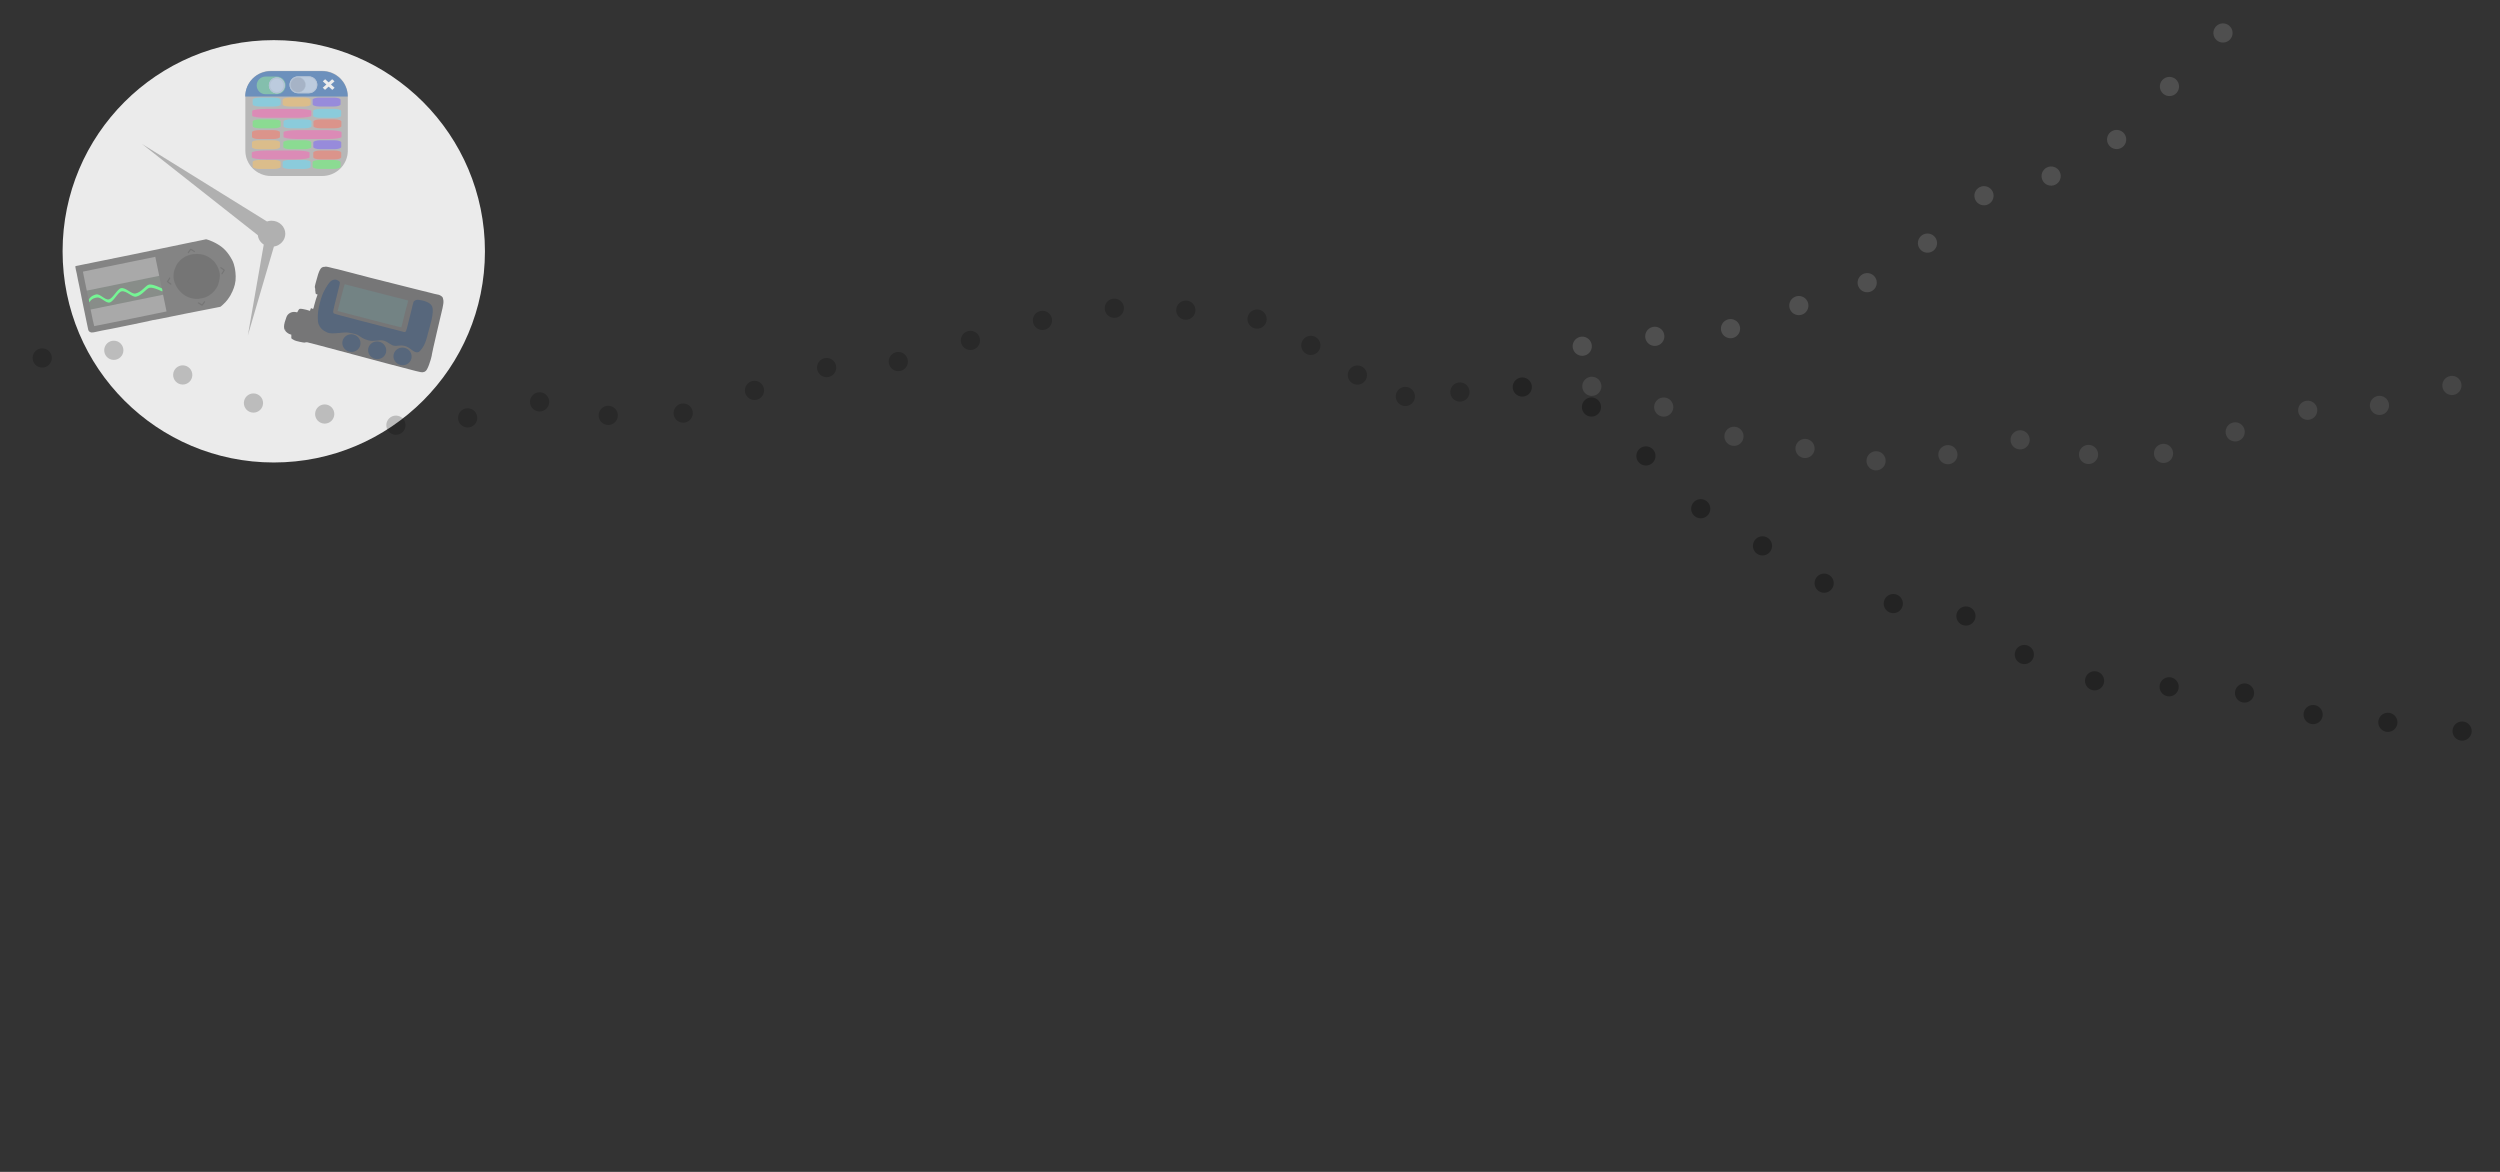 <?xml version="1.0" encoding="UTF-8" standalone="no"?>
<!DOCTYPE svg PUBLIC "-//W3C//DTD SVG 1.1//EN" "http://www.w3.org/Graphics/SVG/1.1/DTD/svg11.dtd">
<svg width="100%" height="100%" viewBox="0 0 1920 900" version="1.1" xmlns="http://www.w3.org/2000/svg" xmlns:xlink="http://www.w3.org/1999/xlink" xml:space="preserve" xmlns:serif="http://www.serif.com/" style="fill-rule:evenodd;clip-rule:evenodd;stroke-linejoin:round;stroke-miterlimit:2;">
    <rect x="0" y="0" width="1920" height="900" fill="#333333" stroke="none"/>
    <g transform="matrix(1,0,0,1,-149.169,-334.427)">
        <circle cx="359.422" cy="527.432" r="162.183" style="fill:rgb(235,235,235);"/>
    </g>
    <g transform="matrix(1,0,0,1,-3.01,-267.857)">
        <g transform="matrix(2.073,0.056,-0.056,2.073,-170.353,-35.151)">
            <circle cx="158.914" cy="280.786" r="3.556" style="fill-opacity:0.2;"/>
        </g>
        <g transform="matrix(2.073,0.056,-0.056,2.073,-223.287,-54.084)">
            <circle cx="158.914" cy="280.786" r="3.556" style="fill-opacity:0.2;"/>
        </g>
        <g transform="matrix(2.073,0.056,-0.056,2.073,-278.271,-48.193)">
            <circle cx="158.914" cy="280.786" r="3.556" style="fill-opacity:0.2;"/>
        </g>
        <g transform="matrix(2.073,0.056,-0.056,2.073,-170.353,-35.151)">
            <circle cx="185.379" cy="290.475" r="3.556" style="fill-opacity:0.2;"/>
        </g>
        <g transform="matrix(2.073,0.056,-0.056,2.073,-170.353,-35.151)">
            <circle cx="211.864" cy="293.832" r="3.556" style="fill-opacity:0.2;"/>
        </g>
        <g transform="matrix(2.073,0.056,-0.056,2.073,-170.353,-35.151)">
            <circle cx="238.337" cy="297.256" r="3.556" style="fill-opacity:0.2;"/>
        </g>
        <g transform="matrix(2.073,0.056,-0.056,2.073,-170.353,-35.151)">
            <circle cx="264.818" cy="293.832" r="3.556" style="fill-opacity:0.2;"/>
        </g>
        <g transform="matrix(2.073,0.056,-0.056,2.073,-170.353,-35.151)">
            <circle cx="291.299" cy="287.183" r="3.556" style="fill-opacity:0.2;"/>
        </g>
        <g transform="matrix(2.073,0.056,-0.056,2.073,-172.721,-19.57)">
            <circle cx="317.78" cy="283.955" r="3.556" style="fill-opacity:0.2;"/>
        </g>
        <g transform="matrix(2.073,0.056,-0.056,2.073,-170.036,-22.804)">
            <circle cx="344.257" cy="283.955" r="3.556" style="fill-opacity:0.2;"/>
        </g>
        <g transform="matrix(2.073,0.056,-0.056,2.073,-170.353,-35.151)">
            <circle cx="370.737" cy="280.786" r="3.556" style="fill-opacity:0.2;"/>
        </g>
        <g transform="matrix(2.073,0.056,-0.056,2.073,-170.353,-35.151)">
            <circle cx="397.218" cy="271.621" r="3.556" style="fill-opacity:0.2;"/>
        </g>
        <g transform="matrix(2.073,0.056,-0.056,2.073,-170.353,-35.151)">
            <circle cx="423.684" cy="268.673" r="3.556" style="fill-opacity:0.2;"/>
        </g>
        <g transform="matrix(2.073,0.056,-0.056,2.073,-170.353,-35.151)">
            <circle cx="450.172" cy="260.125" r="3.556" style="fill-opacity:0.2;"/>
        </g>
        <g transform="matrix(2.073,0.056,-0.056,2.073,-170.353,-35.151)">
            <circle cx="476.641" cy="251.987" r="3.556" style="fill-opacity:0.2;"/>
        </g>
        <g transform="matrix(2.073,0.056,-0.056,2.073,-170.353,-35.151)">
            <circle cx="503.13" cy="246.77" r="3.556" style="fill-opacity:0.2;"/>
        </g>
        <g transform="matrix(2.073,0.056,-0.056,2.073,-170.353,-35.151)">
            <circle cx="529.614" cy="246.77" r="3.556" style="fill-opacity:0.2;"/>
        </g>
        <g transform="matrix(2.073,0.056,-0.056,2.073,-170.353,-35.151)">
            <circle cx="556.088" cy="249.358" r="3.556" style="fill-opacity:0.2;"/>
        </g>
        <g transform="matrix(2.073,0.056,-0.056,2.073,-129.076,-14.947)">
            <circle cx="556.088" cy="249.358" r="3.556" style="fill-opacity:0.2;"/>
        </g>
        <g transform="matrix(2.073,0.056,-0.056,2.073,-93.322,7.836)">
            <circle cx="556.088" cy="249.358" r="3.556" style="fill-opacity:0.2;"/>
        </g>
        <g transform="matrix(2.073,0.056,-0.056,2.073,-56.49,24.283)">
            <circle cx="556.088" cy="249.358" r="3.556" style="fill-opacity:0.2;"/>
        </g>
        <g transform="matrix(2.073,0.056,-0.056,2.073,-14.576,20.866)">
            <circle cx="556.088" cy="249.358" r="3.556" style="fill-opacity:0.2;"/>
        </g>
    </g>
    <g id="Layer1" transform="matrix(1,0,0,1,-184.525,451.958)">
        <g transform="matrix(1.897,0.837,-0.837,1.897,1382.15,-767.458)">
            <circle cx="158.914" cy="280.786" r="3.556" style="fill-opacity:0.31;"/>
        </g>
        <g transform="matrix(1.897,0.837,-0.837,1.897,1340.33,-805.024)">
            <circle cx="158.914" cy="280.786" r="3.556" style="fill-opacity:0.31;"/>
        </g>
        <g transform="matrix(1.897,0.837,-0.837,1.897,1287.2,-820.391)">
            <circle cx="158.914" cy="280.786" r="3.556" style="fill-opacity:0.31;"/>
        </g>
        <g transform="matrix(1.897,0.837,-0.837,1.897,1382.15,-767.458)">
            <circle cx="185.379" cy="290.475" r="3.556" style="fill-opacity:0.31;"/>
        </g>
        <g transform="matrix(1.897,0.837,-0.837,1.897,1382.15,-767.458)">
            <circle cx="211.864" cy="293.832" r="3.556" style="fill-opacity:0.31;"/>
        </g>
        <g transform="matrix(1.897,0.837,-0.837,1.897,1382.15,-767.458)">
            <circle cx="238.337" cy="297.256" r="3.556" style="fill-opacity:0.31;"/>
        </g>
        <g transform="matrix(1.897,0.837,-0.837,1.897,1382.15,-767.458)">
            <circle cx="264.818" cy="293.832" r="3.556" style="fill-opacity:0.31;"/>
        </g>
        <g transform="matrix(1.897,0.837,-0.837,1.897,1382.15,-767.458)">
            <circle cx="291.299" cy="287.183" r="3.556" style="fill-opacity:0.31;"/>
        </g>
        <g transform="matrix(1.897,0.837,-0.837,1.897,1374.06,-753.933)">
            <circle cx="317.78" cy="283.955" r="3.556" style="fill-opacity:0.31;"/>
        </g>
        <g transform="matrix(1.897,0.837,-0.837,1.897,1377.77,-755.91)">
            <circle cx="344.257" cy="283.955" r="3.556" style="fill-opacity:0.31;"/>
        </g>
        <g transform="matrix(1.897,0.837,-0.837,1.897,1382.15,-767.458)">
            <circle cx="370.737" cy="280.786" r="3.556" style="fill-opacity:0.31;"/>
        </g>
        <g transform="matrix(1.897,0.837,-0.837,1.897,1382.15,-767.458)">
            <circle cx="397.218" cy="271.621" r="3.556" style="fill-opacity:0.31;"/>
        </g>
        <g transform="matrix(1.897,0.837,-0.837,1.897,1382.15,-767.458)">
            <circle cx="423.684" cy="268.673" r="3.556" style="fill-opacity:0.31;"/>
        </g>
        <g transform="matrix(1.897,0.837,-0.837,1.897,1382.15,-767.458)">
            <circle cx="450.172" cy="260.125" r="3.556" style="fill-opacity:0.31;"/>
        </g>
        <g transform="matrix(1.897,0.837,-0.837,1.897,1382.15,-767.458)">
            <circle cx="476.641" cy="251.987" r="3.556" style="fill-opacity:0.31;"/>
        </g>
    </g>
    <g id="Layer11" serif:id="Layer1" transform="matrix(0.647,-0.763,0.763,0.647,411.313,1429.44)">
        <g transform="matrix(1.897,0.837,-0.837,1.897,1382.15,-767.458)">
            <circle cx="158.914" cy="280.786" r="3.556" style="fill:rgb(152,152,152);fill-opacity:0.28;"/>
        </g>
        <g transform="matrix(1.897,0.837,-0.837,1.897,1340.33,-805.024)">
            <circle cx="158.914" cy="280.786" r="3.556" style="fill:rgb(152,152,152);fill-opacity:0.28;"/>
        </g>
        <g transform="matrix(1.897,0.837,-0.837,1.897,1382.15,-767.458)">
            <circle cx="185.379" cy="290.475" r="3.556" style="fill:rgb(152,152,152);fill-opacity:0.28;"/>
        </g>
        <g transform="matrix(1.897,0.837,-0.837,1.897,1382.15,-767.458)">
            <circle cx="211.864" cy="293.832" r="3.556" style="fill:rgb(152,152,152);fill-opacity:0.28;"/>
        </g>
        <g transform="matrix(1.897,0.837,-0.837,1.897,1382.15,-767.458)">
            <circle cx="238.337" cy="297.256" r="3.556" style="fill:rgb(152,152,152);fill-opacity:0.28;"/>
        </g>
        <g transform="matrix(1.897,0.837,-0.837,1.897,1382.15,-767.458)">
            <circle cx="264.818" cy="293.832" r="3.556" style="fill:rgb(152,152,152);fill-opacity:0.28;"/>
        </g>
        <g transform="matrix(1.897,0.837,-0.837,1.897,1382.15,-767.458)">
            <circle cx="291.299" cy="287.183" r="3.556" style="fill:rgb(152,152,152);fill-opacity:0.28;"/>
        </g>
        <g transform="matrix(1.897,0.837,-0.837,1.897,1374.06,-753.933)">
            <circle cx="317.78" cy="283.955" r="3.556" style="fill:rgb(152,152,152);fill-opacity:0.28;"/>
        </g>
        <g transform="matrix(1.897,0.837,-0.837,1.897,1377.77,-755.91)">
            <circle cx="344.257" cy="283.955" r="3.556" style="fill:rgb(152,152,152);fill-opacity:0.28;"/>
        </g>
        <g transform="matrix(1.897,0.837,-0.837,1.897,1382.15,-767.458)">
            <circle cx="370.737" cy="280.786" r="3.556" style="fill:rgb(152,152,152);fill-opacity:0.28;"/>
        </g>
        <g transform="matrix(1.897,0.837,-0.837,1.897,1382.15,-767.458)">
            <circle cx="397.218" cy="271.621" r="3.556" style="fill:rgb(152,152,152);fill-opacity:0.28;"/>
        </g>
    </g>
    <g id="Layer2" transform="matrix(1,0,0,1,3.153,0)">
        <g transform="matrix(2.072,0.09,-0.09,2.072,970.582,-283.468)">
            <circle cx="158.914" cy="280.786" r="3.556" style="fill:rgb(102,102,102);fill-opacity:0.38;"/>
        </g>
        <g transform="matrix(2.072,0.09,-0.09,2.072,915.384,-299.393)">
            <circle cx="158.914" cy="280.786" r="3.556" style="fill:rgb(102,102,102);fill-opacity:0.38;"/>
        </g>
        <g transform="matrix(2.072,0.09,-0.09,2.072,970.582,-283.468)">
            <circle cx="185.379" cy="290.475" r="3.556" style="fill:rgb(102,102,102);fill-opacity:0.38;"/>
        </g>
        <g transform="matrix(2.072,0.09,-0.09,2.072,970.582,-283.468)">
            <circle cx="211.864" cy="293.832" r="3.556" style="fill:rgb(102,102,102);fill-opacity:0.38;"/>
        </g>
        <g transform="matrix(2.072,0.09,-0.09,2.072,970.582,-283.468)">
            <circle cx="238.337" cy="297.256" r="3.556" style="fill:rgb(102,102,102);fill-opacity:0.38;"/>
        </g>
        <g transform="matrix(2.072,0.09,-0.09,2.072,970.582,-283.468)">
            <circle cx="264.818" cy="293.832" r="3.556" style="fill:rgb(102,102,102);fill-opacity:0.38;"/>
        </g>
        <g transform="matrix(2.072,0.09,-0.09,2.072,970.582,-283.468)">
            <circle cx="291.299" cy="287.183" r="3.556" style="fill:rgb(102,102,102);fill-opacity:0.38;"/>
        </g>
        <g transform="matrix(2.072,0.09,-0.09,2.072,967.959,-267.928)">
            <circle cx="317.78" cy="283.955" r="3.556" style="fill:rgb(102,102,102);fill-opacity:0.38;"/>
        </g>
        <g transform="matrix(2.072,0.09,-0.09,2.072,970.696,-271.118)">
            <circle cx="344.257" cy="283.955" r="3.556" style="fill:rgb(102,102,102);fill-opacity:0.38;"/>
        </g>
        <g transform="matrix(2.072,0.09,-0.09,2.072,970.582,-283.468)">
            <circle cx="370.737" cy="280.786" r="3.556" style="fill:rgb(102,102,102);fill-opacity:0.38;"/>
        </g>
        <g transform="matrix(2.072,0.09,-0.09,2.072,970.582,-283.468)">
            <circle cx="397.218" cy="271.621" r="3.556" style="fill:rgb(102,102,102);fill-opacity:0.38;"/>
        </g>
        <g transform="matrix(2.072,0.09,-0.09,2.072,970.582,-283.468)">
            <circle cx="423.684" cy="268.673" r="3.556" style="fill:rgb(102,102,102);fill-opacity:0.38;"/>
        </g>
        <g transform="matrix(2.072,0.09,-0.09,2.072,970.582,-283.468)">
            <circle cx="450.172" cy="260.125" r="3.556" style="fill:rgb(102,102,102);fill-opacity:0.38;"/>
        </g>
    </g>
    <g transform="matrix(1,0,0,1,-146.087,-13.913)">
        <g transform="matrix(0.837,0,0,0.754,19.666,-8.024)">
            <g opacity="0.54">
                <g transform="matrix(1,0,0,1.099,0,-15.979)">
                    <path d="M470.182,130.176C470.182,117.202 459.649,106.669 446.675,106.669L399.661,106.669C386.687,106.669 376.154,117.202 376.154,130.176L376.154,180.626C376.154,193.6 386.687,204.133 399.661,204.133L446.675,204.133C459.649,204.133 470.182,193.6 470.182,180.626L470.182,130.176Z" style="fill:rgb(139,139,139);"/>
                </g>
                <g transform="matrix(1,0,0,1.099,-0.109,-15.653)">
                    <path d="M470.182,130.176C470.182,117.202 459.649,106.669 446.675,106.669L399.661,106.669C386.687,106.669 376.154,117.202 376.154,130.176L470.182,130.176Z" style="fill:rgb(0,66,147);"/>
                </g>
                <g transform="matrix(1,0,0,1,2.194,5.12)">
                    <g transform="matrix(0.707,0.707,-0.707,0.707,214.032,-286.221)">
                        <rect x="445.882" y="106.983" width="3.047" height="12.298" style="fill:rgb(236,236,236);"/>
                    </g>
                    <g transform="matrix(-0.707,0.707,-0.707,-0.707,846.758,-126.227)">
                        <rect x="445.882" y="106.983" width="3.047" height="12.298" style="fill:rgb(236,236,236);"/>
                    </g>
                </g>
                <g transform="matrix(1.037,0,0,0.909,-14.135,18.391)">
                    <g opacity="0.58">
                        <g transform="matrix(0.557,0,0,0.103,172.889,122.776)">
                            <path d="M470.182,130.176C470.182,117.202 459.649,106.669 446.675,106.669L399.661,106.669C386.687,106.669 376.154,117.202 376.154,130.176L376.154,180.626C376.154,193.6 386.687,204.133 399.661,204.133L446.675,204.133C459.649,204.133 470.182,193.6 470.182,180.626L470.182,130.176Z" style="fill:rgb(255,0,134);"/>
                        </g>
                        <g transform="matrix(0.546,0,0,0.103,204.76,146.584)">
                            <path d="M470.182,130.176C470.182,117.202 459.649,106.669 446.675,106.669L399.661,106.669C386.687,106.669 376.154,117.202 376.154,130.176L376.154,180.626C376.154,193.6 386.687,204.133 399.661,204.133L446.675,204.133C459.649,204.133 470.182,193.6 470.182,180.626L470.182,130.176Z" style="fill:rgb(255,0,134);"/>
                        </g>
                        <g transform="matrix(0.544,0,0,0.103,177.436,169.401)">
                            <path d="M470.182,130.176C470.182,117.202 459.649,106.669 446.675,106.669L399.661,106.669C386.687,106.669 376.154,117.202 376.154,130.176L376.154,180.626C376.154,193.6 386.687,204.133 399.661,204.133L446.675,204.133C459.649,204.133 470.182,193.6 470.182,180.626L470.182,130.176Z" style="fill:rgb(255,0,134);"/>
                        </g>
                        <g transform="matrix(0.263,0,0,0.103,337.484,122.776)">
                            <path d="M470.182,130.176C470.182,117.202 459.649,106.669 446.675,106.669L399.661,106.669C386.687,106.669 376.154,117.202 376.154,130.176L376.154,180.626C376.154,193.6 386.687,204.133 399.661,204.133L446.675,204.133C459.649,204.133 470.182,193.6 470.182,180.626L470.182,130.176Z" style="fill:rgb(0,202,255);"/>
                        </g>
                        <g transform="matrix(0.263,0,0,0.103,311.223,134.529)">
                            <path d="M470.182,130.176C470.182,117.202 459.649,106.669 446.675,106.669L399.661,106.669C386.687,106.669 376.154,117.202 376.154,130.176L376.154,180.626C376.154,193.6 386.687,204.133 399.661,204.133L446.675,204.133C459.649,204.133 470.182,193.6 470.182,180.626L470.182,130.176Z" style="fill:rgb(0,202,255);"/>
                        </g>
                        <g transform="matrix(0.263,0,0,0.103,310.444,180.037)">
                            <path d="M470.182,130.176C470.182,117.202 459.649,106.669 446.675,106.669L399.661,106.669C386.687,106.669 376.154,117.202 376.154,130.176L376.154,180.626C376.154,193.6 386.687,204.133 399.661,204.133L446.675,204.133C459.649,204.133 470.182,193.6 470.182,180.626L470.182,130.176Z" style="fill:rgb(0,202,255);"/>
                        </g>
                        <g transform="matrix(0.263,0,0,0.103,283.94,110.118)">
                            <path d="M470.182,130.176C470.182,117.202 459.649,106.669 446.675,106.669L399.661,106.669C386.687,106.669 376.154,117.202 376.154,130.176L376.154,180.626C376.154,193.6 386.687,204.133 399.661,204.133L446.675,204.133C459.649,204.133 470.182,193.6 470.182,180.626L470.182,130.176Z" style="fill:rgb(0,202,255);"/>
                        </g>
                        <g transform="matrix(0.263,0,0,0.103,283.923,134.529)">
                            <path d="M470.182,130.176C470.182,117.202 459.649,106.669 446.675,106.669L399.661,106.669C386.687,106.669 376.154,117.202 376.154,130.176L376.154,180.626C376.154,193.6 386.687,204.133 399.661,204.133L446.675,204.133C459.649,204.133 470.182,193.6 470.182,180.626L470.182,130.176Z" style="fill:rgb(0,255,20);"/>
                        </g>
                        <g transform="matrix(0.263,0,0,0.103,310.461,110.118)">
                            <path d="M470.182,130.176C470.182,117.202 459.649,106.669 446.675,106.669L399.661,106.669C386.687,106.669 376.154,117.202 376.154,130.176L376.154,180.626C376.154,193.6 386.687,204.133 399.661,204.133L446.675,204.133C459.649,204.133 470.182,193.6 470.182,180.626L470.182,130.176Z" style="fill:rgb(255,159,0);"/>
                        </g>
                        <g transform="matrix(0.263,0,0,0.103,283.321,157.944)">
                            <path d="M470.182,130.176C470.182,117.202 459.649,106.669 446.675,106.669L399.661,106.669C386.687,106.669 376.154,117.202 376.154,130.176L376.154,180.626C376.154,193.6 386.687,204.133 399.661,204.133L446.675,204.133C459.649,204.133 470.182,193.6 470.182,180.626L470.182,130.176Z" style="fill:rgb(255,159,0);"/>
                        </g>
                        <g transform="matrix(0.263,0,0,0.103,283.923,180.037)">
                            <path d="M470.182,130.176C470.182,117.202 459.649,106.669 446.675,106.669L399.661,106.669C386.687,106.669 376.154,117.202 376.154,130.176L376.154,180.626C376.154,193.6 386.687,204.133 399.661,204.133L446.675,204.133C459.649,204.133 470.182,193.6 470.182,180.626L470.182,130.176Z" style="fill:rgb(255,159,0);"/>
                        </g>
                        <g transform="matrix(0.263,0,0,0.103,311.047,157.944)">
                            <path d="M470.182,130.176C470.182,117.202 459.649,106.669 446.675,106.669L399.661,106.669C386.687,106.669 376.154,117.202 376.154,130.176L376.154,180.626C376.154,193.6 386.687,204.133 399.661,204.133L446.675,204.133C459.649,204.133 470.182,193.6 470.182,180.626L470.182,130.176Z" style="fill:rgb(0,255,20);"/>
                        </g>
                        <g transform="matrix(0.263,0,0,0.103,336.965,180.037)">
                            <path d="M470.182,130.176C470.182,117.202 459.649,106.669 446.675,106.669L399.661,106.669C386.687,106.669 376.154,117.202 376.154,130.176L376.154,180.626C376.154,193.6 386.687,204.133 399.661,204.133L446.675,204.133C459.649,204.133 470.182,193.6 470.182,180.626L470.182,130.176Z" style="fill:rgb(0,255,20);"/>
                        </g>
                        <g transform="matrix(0.263,0,0,0.103,337.568,169.401)">
                            <path d="M470.182,130.176C470.182,117.202 459.649,106.669 446.675,106.669L399.661,106.669C386.687,106.669 376.154,117.202 376.154,130.176L376.154,180.626C376.154,193.6 386.687,204.133 399.661,204.133L446.675,204.133C459.649,204.133 470.182,193.6 470.182,180.626L470.182,130.176Z" style="fill:rgb(255,27,0);"/>
                        </g>
                        <g transform="matrix(0.263,0,0,0.103,283.321,146.584)">
                            <path d="M470.182,130.176C470.182,117.202 459.649,106.669 446.675,106.669L399.661,106.669C386.687,106.669 376.154,117.202 376.154,130.176L376.154,180.626C376.154,193.6 386.687,204.133 399.661,204.133L446.675,204.133C459.649,204.133 470.182,193.6 470.182,180.626L470.182,130.176Z" style="fill:rgb(255,27,0);"/>
                        </g>
                        <g transform="matrix(0.263,0,0,0.103,337.693,134.529)">
                            <path d="M470.182,130.176C470.182,117.202 459.649,106.669 446.675,106.669L399.661,106.669C386.687,106.669 376.154,117.202 376.154,130.176L376.154,180.626C376.154,193.6 386.687,204.133 399.661,204.133L446.675,204.133C459.649,204.133 470.182,193.6 470.182,180.626L470.182,130.176Z" style="fill:rgb(255,27,0);"/>
                        </g>
                        <g transform="matrix(0.263,0,0,0.103,337.568,157.944)">
                            <path d="M470.182,130.176C470.182,117.202 459.649,106.669 446.675,106.669L399.661,106.669C386.687,106.669 376.154,117.202 376.154,130.176L376.154,180.626C376.154,193.6 386.687,204.133 399.661,204.133L446.675,204.133C459.649,204.133 470.182,193.6 470.182,180.626L470.182,130.176Z" style="fill:rgb(37,0,255);"/>
                        </g>
                        <g transform="matrix(0.263,0,0,0.103,336.981,110.118)">
                            <path d="M470.182,130.176C470.182,117.202 459.649,106.669 446.675,106.669L399.661,106.669C386.687,106.669 376.154,117.202 376.154,130.176L376.154,180.626C376.154,193.6 386.687,204.133 399.661,204.133L446.675,204.133C459.649,204.133 470.182,193.6 470.182,180.626L470.182,130.176Z" style="fill:rgb(37,0,255);"/>
                        </g>
                        <g id="Toggle--on-" serif:id="Toggle (on)" transform="matrix(0.098,-1.01267e-17,-7.99605e-18,0.133,289.753,27.732)">
                            <g transform="matrix(2.56,2.0844e-16,1.64135e-16,2.4,-2734.08,-4729)">
                                <path d="M1555.21,2220.19C1555.21,2203.08 1541.32,2189.19 1524.21,2189.19L1484.21,2189.19C1467.1,2189.19 1453.21,2203.08 1453.21,2220.19C1453.21,2237.3 1467.1,2251.19 1484.21,2251.19L1524.21,2251.19C1541.32,2251.19 1555.21,2237.3 1555.21,2220.19Z" style="fill:rgb(76,217,100);"/>
                            </g>
                            <g transform="matrix(2.56,2.0844e-16,1.64135e-16,2.4,626.702,519.774)">
                                <circle cx="211.4" cy="33.2" r="28" style="fill:white;"/>
                                <path d="M211.4,5.2C226.854,5.2 239.4,17.746 239.4,33.2C239.4,48.654 226.854,61.2 211.4,61.2C195.946,61.2 183.4,48.654 183.4,33.2C183.4,17.746 195.946,5.2 211.4,5.2ZM211.4,9.785C224.323,9.785 234.815,20.277 234.815,33.2C234.815,46.123 224.323,56.615 211.4,56.615C198.477,56.615 187.985,46.123 187.985,33.2C187.985,20.277 198.477,9.785 211.4,9.785Z" style="fill:rgb(228,228,228);"/>
                            </g>
                        </g>
                        <g id="Toggle--off-" serif:id="Toggle (off)" transform="matrix(0.094,-1.03069e-17,-6.40846e-18,0.127,322.839,58.96)">
                            <g transform="matrix(2.56,2.0844e-16,1.64135e-16,2.4,-2734.61,-4951.65)">
                                <path d="M1555.21,2220.19C1555.21,2203.08 1541.32,2189.19 1524.21,2189.19L1484.21,2189.19C1467.1,2189.19 1453.21,2203.08 1453.21,2220.19C1453.21,2237.3 1467.1,2251.19 1484.21,2251.19L1524.21,2251.19C1541.32,2251.19 1555.21,2237.3 1555.21,2220.19Z" style="fill:white;"/>
                                <path d="M1555.21,2220.19C1555.21,2203.08 1541.32,2189.19 1524.21,2189.19L1484.21,2189.19C1467.1,2189.19 1453.21,2203.08 1453.21,2220.19C1453.21,2237.3 1467.1,2251.19 1484.21,2251.19L1524.21,2251.19C1541.32,2251.19 1555.21,2237.3 1555.21,2220.19ZM1552.21,2220.19C1552.21,2235.64 1539.66,2248.19 1524.21,2248.19L1484.21,2248.19C1468.75,2248.19 1456.21,2235.64 1456.21,2220.19C1456.21,2204.73 1468.75,2192.19 1484.21,2192.19C1484.21,2192.19 1524.21,2192.19 1524.21,2192.19C1539.66,2192.19 1552.21,2204.73 1552.21,2220.19Z" style="fill:rgb(227,227,227);"/>
                            </g>
                            <g transform="matrix(2.56,2.0844e-16,1.64135e-16,2.4,977.422,297.12)">
                                <circle cx="34.2" cy="33.2" r="28" style="fill:rgb(184,179,179);"/>
                                <path d="M34.2,5.2C49.654,5.2 62.2,17.746 62.2,33.2C62.2,48.654 49.654,61.2 34.2,61.2C18.746,61.2 6.2,48.654 6.2,33.2C6.2,17.746 18.746,5.2 34.2,5.2ZM34.2,6.2C49.102,6.2 61.2,18.298 61.2,33.2C61.2,48.102 49.102,60.2 34.2,60.2C19.298,60.2 7.2,48.102 7.2,33.2C7.2,18.298 19.298,6.2 34.2,6.2Z" style="fill:rgb(228,228,228);"/>
                            </g>
                        </g>
                    </g>
                </g>
            </g>
        </g>
        <path d="M336.444,271.49L348.651,201.731C346.144,200.127 344.401,197.538 344.103,194.547L255.204,124.52L351.134,184.01C352.208,183.613 353.376,183.419 354.592,183.419C360.447,183.419 365.201,187.907 365.201,193.435C365.201,198.362 361.425,202.462 356.455,203.273L336.444,271.49Z" style="fill-opacity:0.25;"/>
        <g transform="matrix(0.143,0.037,-0.037,0.143,458.741,-210.149)">
            <g opacity="0.63">
                <g transform="matrix(0.717,-0.008,0.009,0.815,-969.143,1823.47)">
                    <rect x="1903.59" y="1422.89" width="563.57" height="231.566" style="fill:rgb(44,69,71);"/>
                </g>
                <g transform="matrix(1.68,0,0,1.68,178.539,2721.84)">
                    <path d="M47.1,361.1C44.5,360.4 35.7,358.7 35.2,357C34.9,356.3 32.7,346.1 32.3,346.3C31.8,346.6 28.9,346.4 25.7,346C20,345.2 12.7,341.4 9.3,337.8C4.9,333.1 2.9,325.6 3.1,313.8C3.2,308.4 3.8,301.9 4.2,297.5C5.2,285.8 15.7,276 27.9,275.4C30.9,275.3 32.573,275.361 32.973,274.661C33.573,273.861 34.457,263.657 38.099,262.415C47.988,259.042 70,260.7 70,260.7L70,257.4C70,255.6 70.3,253.5 70.6,252.6C71.3,250.7 77.1,253.1 77.7,252.7C78.4,252.3 78.6,247.6 78.3,238.9C78,231.7 79.257,210.741 79.941,206.563C80.204,204.959 77.438,205.887 76.6,205.8C74.2,205.6 73.4,204.9 72.6,202.5C72.2,200.9 71.1,198.3 70.4,196.8C69.6,195.4 69,193.4 69,192.4C69,191.5 68.4,189.9 67.6,189.1C66.8,188.2 65.9,185.7 65.5,183.5C65,180.5 65.5,171.4 65.5,161.8C65.5,151.82 65.607,135.995 68.933,126.718C71.338,120.008 76.967,118 78.1,118C78.9,118 80.4,117.3 81.4,116.5C82.9,115.4 91,115 94.1,115C98.7,115 117.3,115 120.8,114.5C124.4,114.1 195.523,114.968 227.469,114.695C231.658,114.659 236.003,114.624 240.478,114.59C249.534,114.521 259.119,114.457 269,114.4C321,114.1 369.9,113.8 377.8,113.7C385.6,113.6 415.5,113.3 415.5,113.3L428.3,113.3C435.3,113.2 441.3,113 441.6,112.8C442.038,112.299 449.644,113.067 454.736,115.847C457.782,117.509 458.795,120.557 459.989,122.636C462.715,127.381 463.846,134.625 463.8,135.5C463.7,137.4 464.8,142.1 464.9,149.6C465,159.2 468.1,296 468.9,296C469.835,296 470.397,326.914 465.889,344.872C463.168,355.713 455.205,357.035 454,357.6C450.8,359.1 440.4,359.2 342.5,358.7C253.222,358.24 109.921,356.401 85.735,356.964C83.616,357.013 78.305,359.96 78.2,360C75.3,361.2 50.4,362.1 47.1,361.1ZM11.7,337.3C11.3,337 10.7,337 10.3,337.3C10,337.7 10.3,338 11,338C11.7,338 12,337.7 11.7,337.3ZM10.7,335.3C10.3,335 9.7,335 9.3,335.3C9,335.7 9.3,336 10,336C10.7,336 11,335.7 10.7,335.3ZM152.822,239.793C152.822,239.793 355.551,240.3 356.451,239.4C356.951,238.9 356,219.4 356.1,196L356.3,153.5C356.3,153.5 155.3,154 153.5,154C152.2,154 152.822,239.793 152.822,239.793Z" style="fill:rgb(49,49,51);fill-rule:nonzero;"/>
                </g>
                <g transform="matrix(1.68,0,0,1.68,178.539,2721.84)">
                    <g id="Layer12" serif:id="Layer1">
                        <path d="M137,311.9C147.676,314.468 161.401,308.698 175.049,304.141C182.599,301.621 188.645,298.712 195.651,297.212C203.907,295.445 212.979,295.29 219.89,295.016C238.427,294.283 241.547,303.805 269.026,303.778C285.105,303.761 298.924,293.215 311.699,292.761C327.078,292.213 335.739,300.164 347.7,300.041C358.9,299.926 364.599,292.473 381.137,292.382C397.492,292.292 407.176,302.425 418.718,302.337C428.798,302.259 430.159,296.508 433.948,288.44C441.95,271.402 441.004,244.235 440.855,237.984C440.418,219.612 445.268,167.045 431.332,151.473C422.337,141.42 399.486,141.316 385.529,143.738C376.017,145.389 373.256,152.821 373.176,153.954C372.611,161.972 374.125,198.385 373.809,228.773C373.638,245.19 374.792,250.999 367.757,251.075C340.98,251.367 273.78,251 225.3,251C170.7,251.1 145.4,250.7 144,250C139,247.3 139,247.5 138.7,198.8C138.5,155.7 138.4,153.1 136.6,151.1C135.6,150 128.584,146.516 123.19,147.031C117.559,147.569 111.343,152.047 108.45,156.851C100.897,169.39 95.798,192.954 94.552,203.115C92.607,218.982 93.47,241.058 93.8,247C94.2,253.3 95.9,264.9 97,268.5C97.4,270.2 101.328,287.724 105.603,293.479C107.886,296.552 112.903,302.301 119.337,305.961C125.536,309.488 133.123,310.968 137,311.9Z" style="fill:rgb(0,25,58);fill-rule:nonzero;"/>
                    </g>
                </g>
                <g transform="matrix(1.326,0,0,1.326,-162.303,-1097.76)">
                    <ellipse cx="534.579" cy="3292.53" rx="35.713" ry="34.597" style="fill:rgb(0,25,58);"/>
                </g>
                <g transform="matrix(1.326,0,0,1.326,112.399,-1097.34)">
                    <ellipse cx="534.579" cy="3292.53" rx="35.713" ry="34.597" style="fill:rgb(0,25,58);"/>
                </g>
                <g transform="matrix(1.326,0,0,1.326,-23.321,-1095.07)">
                    <ellipse cx="534.579" cy="3292.53" rx="35.713" ry="34.597" style="fill:rgb(0,25,58);"/>
                </g>
            </g>
        </g>
        <g transform="matrix(0.142,-0.029,0.029,0.142,125.937,-130.455)">
            <g opacity="0.5">
                <rect x="74.61" y="2497.16" width="403.627" height="305.975" style="fill:rgb(103,103,103);"/>
                <g transform="matrix(1,-2.87632e-17,1.07476e-16,0.334,-5.82751e-14,1770.62)">
                    <rect x="74.61" y="2497.16" width="403.627" height="305.975" style="fill:rgb(38,47,40);"/>
                </g>
                <g transform="matrix(0.877,0,0,0.877,31.086,2451.87)">
                    <path d="M826.3,431.5C822.4,432.6 747.7,430 613.6,430C464.2,430 411.4,429.7 409.6,428.9C407.7,428 406.7,428 405.7,428.9C404,430.3 99.4,430.5 95.7,429.1C94.5,428.6 57.4,430.1 47.2,429.6C41.3,429.3 35.2,428.7 33.5,428.2C32.724,427.981 16.167,423.545 16.177,406.508C16.22,334.539 14.88,160.466 16.1,148.5C16,138.1 15.273,59.343 16.173,59.043C17.273,58.543 52.433,42.773 55,61C55.181,62.287 54.8,112.2 54.8,121.3C54.8,127.4 54.9,161.1 55,196C55.1,230.9 55,262.9 54.8,292.8C54.4,332.4 55.3,392.6 56.2,393.5C56.5,393.9 136,394.1 232.7,394.1C329.4,394 429.5,394 455.3,394L502,394L502,390C502,387.1 502,310.6 501.8,191.5L501.5,57L56.6,57C55.4,57 55,58 55,61C55,63.9 54.6,65 53.5,65C53.186,65 47.277,64.976 40.248,64.597C29.344,64.01 15.747,62.57 16.173,59.043C16.473,55.943 13.512,14.979 18.412,15.379C22.112,15.679 371.6,16.1 376.3,15.7C381.9,15.3 463,15.1 730.5,14.6L823.5,14.5L833,19.3C839.179,22.364 886.049,50.497 915.131,89.657C943.944,128.456 955,178.3 955,178.4C955,178.6 955.5,181.2 956,184.1C957.3,190.7 957.9,197.4 958.6,215.4C958.953,223.626 958.011,262.675 947.592,295.276C937.363,327.277 917.679,352.882 915.4,356.3C911.5,362.1 906,366.4 906,368C906,371 873.1,403.5 868.7,404.9C868,405.1 866.8,406 866,407C865.2,408 863.1,409.7 861.4,410.7C859.7,411.7 854.3,415.2 849.4,418.4C839.7,424.8 829.8,430.4 826.3,431.5Z" style="fill:rgb(29,29,29);fill-rule:nonzero;"/>
                </g>
                <g transform="matrix(0.877,1.73472e-18,-1.73472e-18,0.877,31.086,2451.87)">
                    <path d="M757.5,355.6C763,354.2 768.9,352.5 770.5,351.8C784.5,346.5 797.8,339.4 808,331.7C813.907,327.27 829.795,314.469 839.641,298.227C853.13,275.975 860.269,249.447 860.5,249.1C860.77,248.615 862.845,239.558 863.081,230.414C863.184,226.402 862.864,214.439 860.806,202.906C858.851,191.955 855.205,181.432 853.5,177C851.4,171.8 849.2,166.2 848.6,164.5C848,162.9 846.2,159.5 844.6,157C843,154.5 840.5,150.7 839.1,148.5C827.9,131.1 809.4,114.2 790,103.8C781.6,99.3 763.5,92.6 754.5,90.7C747,89.1 729.6,86.6 726.8,86.8C726.253,86.8 702.509,85.62 679.358,91.777C670.282,94.191 654.481,101.195 641.789,109.725C627.628,119.242 617,130.267 617,130.9C617,131.2 603.9,148.5 599,157.3C597.733,159.53 589.927,174.665 586.265,191.272C582.701,207.432 583.246,225.029 584.306,230.397C585.812,238.019 588.026,246.925 589.096,252.238C590.45,258.904 593.915,269.092 599.192,279.044C601.762,283.891 613.391,306.855 632.933,324.584C650.314,340.352 674.937,351.087 690,354.9C703.9,358.4 709.6,358.9 729,358.5C745,358.2 748.9,357.8 757.5,355.6Z" style="fill-rule:nonzero;"/>
                </g>
                <g transform="matrix(-0.877,2.77556e-16,-2.77556e-16,-0.877,1299.5,2852.38)">
                    <path d="M725.4,406C725.9,406 747.2,388.4 748.1,386.1C749,383.7 744.255,380.153 743.329,381.08C740.525,383.884 726.4,397 725.9,397C725.4,397 710.052,382.014 708.42,380.606C707.028,379.406 702.147,383.501 703.147,384.901C705.547,388.001 724.5,405.9 725.4,406Z" style="fill-rule:nonzero;"/>
                </g>
                <g transform="matrix(0.877,-3.85012e-16,3.85012e-16,0.877,26.126,2450.11)">
                    <path d="M725.4,406C725.9,406 747.2,388.4 748.1,386.1C749,383.7 744.255,380.153 743.329,381.08C740.525,383.884 726.4,397 725.9,397C725.4,397 710.052,382.014 708.42,380.606C707.028,379.406 702.147,383.501 703.147,384.901C705.547,388.001 724.5,405.9 725.4,406Z" style="fill-rule:nonzero;"/>
                </g>
                <g transform="matrix(1.43298e-15,0.877,-0.877,1.43298e-15,860.168,2007.32)">
                    <path d="M725.4,406C725.9,406 747.2,388.4 748.1,386.1C749,383.7 744.255,380.153 743.329,381.08C740.525,383.884 726.4,397 725.9,397C725.4,397 710.052,382.014 708.42,380.606C707.028,379.406 702.147,383.501 703.147,384.901C705.547,388.001 724.5,405.9 725.4,406Z" style="fill-rule:nonzero;"/>
                </g>
                <g transform="matrix(2.33133e-16,-0.877,0.877,2.33133e-16,462.371,3280.69)">
                    <path d="M725.4,406C725.9,406 747.2,388.4 748.1,386.1C749,383.7 744.255,380.153 743.329,381.08C740.525,383.884 726.4,397 725.9,397C725.4,397 710.052,382.014 708.42,380.606C707.028,379.406 702.147,383.501 703.147,384.901C705.547,388.001 724.5,405.9 725.4,406Z" style="fill-rule:nonzero;"/>
                </g>
                <g transform="matrix(1.435,0,0,1.435,-297.756,-1138.11)">
                    <circle cx="670.7" cy="2635.8" r="18.955"/>
                </g>
                <g transform="matrix(-0.685,-0.018,0.037,-1.368,1001.95,6507.5)">
                    <path d="M1496.26,2798.06C1497.03,2797.59 1496.21,2795.29 1496.14,2793.89C1496.1,2792.88 1496.07,2791.82 1496.02,2790.86C1495.87,2788.4 1495.49,2786.57 1493.8,2787.64C1471.4,2801.89 1436.94,2799.87 1432.12,2799.9C1399.48,2800.1 1373.52,2771.89 1342.02,2772.43C1310.2,2772.99 1264.74,2806.77 1235.45,2806.96C1198.31,2807.19 1163.89,2776.33 1132.83,2776.82C1083.47,2777.6 1043.93,2801.71 1017.26,2801.71C986.885,2801.71 926.889,2779.14 926.889,2779.14C925.164,2779.14 923.764,2780.54 923.764,2782.26L923.764,2788.51C923.764,2790.24 925.164,2791.64 926.889,2791.64C926.889,2791.64 986.587,2814.21 1016.82,2814.21C1043.66,2814.21 1083.54,2790.1 1133.35,2789.31C1164.28,2788.82 1198.51,2819.68 1235.44,2819.44C1265.33,2819.25 1311.45,2785.45 1343.96,2784.88C1375.23,2784.33 1400.93,2812.54 1433.3,2812.34C1438.53,2812.31 1473.68,2811.72 1496.26,2798.06Z" style="fill:rgb(0,255,62);"/>
                </g>
            </g>
        </g>
    </g>
</svg>
